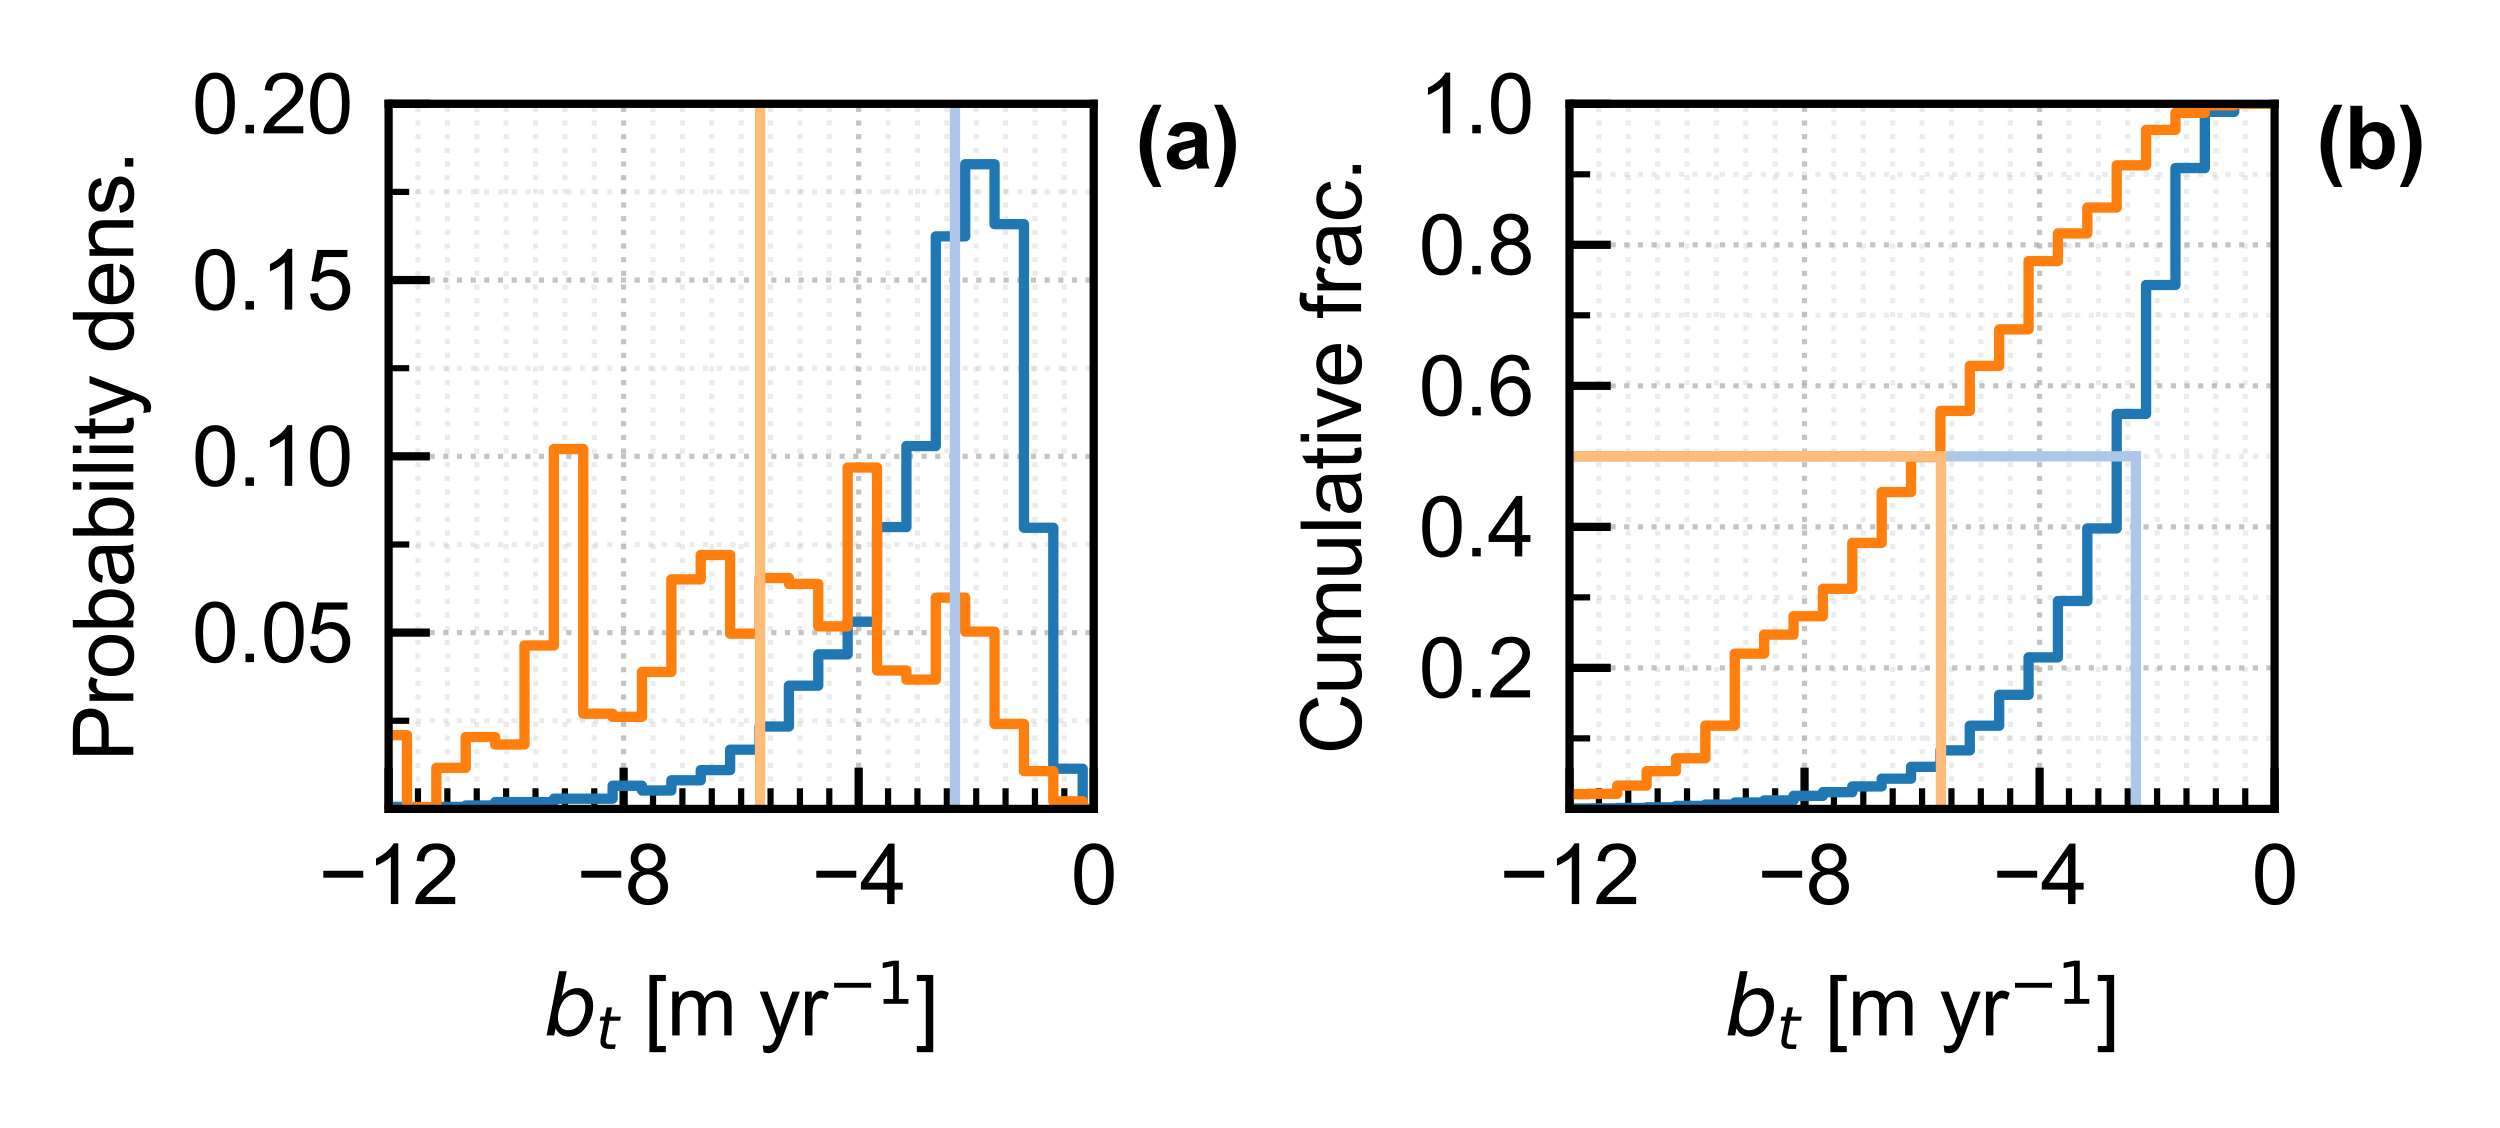 <?xml version="1.0" encoding="utf-8" standalone="no"?>
<!DOCTYPE svg PUBLIC "-//W3C//DTD SVG 1.1//EN"
  "http://www.w3.org/Graphics/SVG/1.1/DTD/svg11.dtd">
<svg xmlns:xlink="http://www.w3.org/1999/xlink" width="242.4pt" height="109.407pt" viewBox="0 0 242.4 109.407" xmlns="http://www.w3.org/2000/svg" version="1.1">
 <defs>
  <style type="text/css">*{stroke-linejoin: round; stroke-linecap: butt}</style>
 </defs>
 <g id="figure_1">
  <g id="patch_1">
   <path d="M 0 109.407 
L 242.4 109.407 
L 242.4 0 
L 0 0 
z
" style="fill: #ffffff"/>
  </g>
  <g id="axes_1">
   <g id="patch_2">
    <path d="M 37.679 78.431 
L 106.046 78.431 
L 106.046 10.063 
L 37.679 10.063 
z
" style="fill: #ffffff"/>
   </g>
   <g id="matplotlib.axis_1">
    <g id="xtick_1">
     <g id="line2d_1">
      <path d="M 37.679 78.431 
L 37.679 10.063 
" clip-path="url(#p06a1cd744c)" style="fill: none; stroke-dasharray: 0.5,0.825; stroke-dashoffset: 0; stroke: #b0b0b0; stroke-opacity: 0.75; stroke-width: 0.5"/>
     </g>
     <g id="line2d_2">
      <defs>
       <path id="m3dffa59f3b" d="M 0 0 
L 0 -4 
" style="stroke: #000000; stroke-width: 0.8"/>
      </defs>
      <g>
       <use xlink:href="#m3dffa59f3b" x="37.679" y="78.431" style="stroke: #000000; stroke-width: 0.8"/>
      </g>
     </g>
     <g id="text_1">
      <!-- −12 -->
      <g transform="translate(30.894 87.657) scale(0.08 -0.08)">
       <defs>
        <path id="ArialMT-2212" d="M 3381 1997 
L 356 1997 
L 356 2522 
L 3381 2522 
L 3381 1997 
z
" transform="scale(0.016)"/>
        <path id="ArialMT-31" d="M 2384 0 
L 1822 0 
L 1822 3584 
Q 1619 3391 1289 3197 
Q 959 3003 697 2906 
L 697 3450 
Q 1169 3672 1522 3987 
Q 1875 4303 2022 4600 
L 2384 4600 
L 2384 0 
z
" transform="scale(0.016)"/>
        <path id="ArialMT-32" d="M 3222 541 
L 3222 0 
L 194 0 
Q 188 203 259 391 
Q 375 700 629 1000 
Q 884 1300 1366 1694 
Q 2113 2306 2375 2664 
Q 2638 3022 2638 3341 
Q 2638 3675 2398 3904 
Q 2159 4134 1775 4134 
Q 1369 4134 1125 3890 
Q 881 3647 878 3216 
L 300 3275 
Q 359 3922 746 4261 
Q 1134 4600 1788 4600 
Q 2447 4600 2831 4234 
Q 3216 3869 3216 3328 
Q 3216 3053 3103 2787 
Q 2991 2522 2730 2228 
Q 2469 1934 1863 1422 
Q 1356 997 1212 845 
Q 1069 694 975 541 
L 3222 541 
z
" transform="scale(0.016)"/>
       </defs>
       <use xlink:href="#ArialMT-2212"/>
       <use xlink:href="#ArialMT-31" x="58.398"/>
       <use xlink:href="#ArialMT-32" x="114.014"/>
      </g>
     </g>
    </g>
    <g id="xtick_2">
     <g id="line2d_3">
      <path d="M 60.468 78.431 
L 60.468 10.063 
" clip-path="url(#p06a1cd744c)" style="fill: none; stroke-dasharray: 0.5,0.825; stroke-dashoffset: 0; stroke: #b0b0b0; stroke-opacity: 0.75; stroke-width: 0.5"/>
     </g>
     <g id="line2d_4">
      <g>
       <use xlink:href="#m3dffa59f3b" x="60.468" y="78.431" style="stroke: #000000; stroke-width: 0.8"/>
      </g>
     </g>
     <g id="text_2">
      <!-- −8 -->
      <g transform="translate(55.907 87.657) scale(0.08 -0.08)">
       <defs>
        <path id="ArialMT-38" d="M 1131 2484 
Q 781 2613 612 2850 
Q 444 3088 444 3419 
Q 444 3919 803 4259 
Q 1163 4600 1759 4600 
Q 2359 4600 2725 4251 
Q 3091 3903 3091 3403 
Q 3091 3084 2923 2848 
Q 2756 2613 2416 2484 
Q 2838 2347 3058 2040 
Q 3278 1734 3278 1309 
Q 3278 722 2862 322 
Q 2447 -78 1769 -78 
Q 1091 -78 675 323 
Q 259 725 259 1325 
Q 259 1772 486 2073 
Q 713 2375 1131 2484 
z
M 1019 3438 
Q 1019 3113 1228 2906 
Q 1438 2700 1772 2700 
Q 2097 2700 2305 2904 
Q 2513 3109 2513 3406 
Q 2513 3716 2298 3927 
Q 2084 4138 1766 4138 
Q 1444 4138 1231 3931 
Q 1019 3725 1019 3438 
z
M 838 1322 
Q 838 1081 952 856 
Q 1066 631 1291 507 
Q 1516 384 1775 384 
Q 2178 384 2440 643 
Q 2703 903 2703 1303 
Q 2703 1709 2433 1975 
Q 2163 2241 1756 2241 
Q 1359 2241 1098 1978 
Q 838 1716 838 1322 
z
" transform="scale(0.016)"/>
       </defs>
       <use xlink:href="#ArialMT-2212"/>
       <use xlink:href="#ArialMT-38" x="58.398"/>
      </g>
     </g>
    </g>
    <g id="xtick_3">
     <g id="line2d_5">
      <path d="M 83.257 78.431 
L 83.257 10.063 
" clip-path="url(#p06a1cd744c)" style="fill: none; stroke-dasharray: 0.5,0.825; stroke-dashoffset: 0; stroke: #b0b0b0; stroke-opacity: 0.75; stroke-width: 0.5"/>
     </g>
     <g id="line2d_6">
      <g>
       <use xlink:href="#m3dffa59f3b" x="83.257" y="78.431" style="stroke: #000000; stroke-width: 0.8"/>
      </g>
     </g>
     <g id="text_3">
      <!-- −4 -->
      <g transform="translate(78.696 87.657) scale(0.08 -0.08)">
       <defs>
        <path id="ArialMT-34" d="M 2069 0 
L 2069 1097 
L 81 1097 
L 81 1613 
L 2172 4581 
L 2631 4581 
L 2631 1613 
L 3250 1613 
L 3250 1097 
L 2631 1097 
L 2631 0 
L 2069 0 
z
M 2069 1613 
L 2069 3678 
L 634 1613 
L 2069 1613 
z
" transform="scale(0.016)"/>
       </defs>
       <use xlink:href="#ArialMT-2212"/>
       <use xlink:href="#ArialMT-34" x="58.398"/>
      </g>
     </g>
    </g>
    <g id="xtick_4">
     <g id="line2d_7">
      <path d="M 106.046 78.431 
L 106.046 10.063 
" clip-path="url(#p06a1cd744c)" style="fill: none; stroke-dasharray: 0.5,0.825; stroke-dashoffset: 0; stroke: #b0b0b0; stroke-opacity: 0.75; stroke-width: 0.5"/>
     </g>
     <g id="line2d_8">
      <g>
       <use xlink:href="#m3dffa59f3b" x="106.046" y="78.431" style="stroke: #000000; stroke-width: 0.8"/>
      </g>
     </g>
     <g id="text_4">
      <!-- 0 -->
      <g transform="translate(103.822 87.657) scale(0.08 -0.08)">
       <defs>
        <path id="ArialMT-30" d="M 266 2259 
Q 266 3072 433 3567 
Q 600 4063 929 4331 
Q 1259 4600 1759 4600 
Q 2128 4600 2406 4451 
Q 2684 4303 2865 4023 
Q 3047 3744 3150 3342 
Q 3253 2941 3253 2259 
Q 3253 1453 3087 958 
Q 2922 463 2592 192 
Q 2263 -78 1759 -78 
Q 1097 -78 719 397 
Q 266 969 266 2259 
z
M 844 2259 
Q 844 1131 1108 757 
Q 1372 384 1759 384 
Q 2147 384 2411 759 
Q 2675 1134 2675 2259 
Q 2675 3391 2411 3762 
Q 2147 4134 1753 4134 
Q 1366 4134 1134 3806 
Q 844 3388 844 2259 
z
" transform="scale(0.016)"/>
       </defs>
       <use xlink:href="#ArialMT-30"/>
      </g>
     </g>
    </g>
    <g id="xtick_5">
     <g id="line2d_9">
      <path d="M 40.527 78.431 
L 40.527 10.063 
" clip-path="url(#p06a1cd744c)" style="fill: none; stroke-dasharray: 0.5,0.825; stroke-dashoffset: 0; stroke: #b0b0b0; stroke-opacity: 0.25; stroke-width: 0.5"/>
     </g>
     <g id="line2d_10">
      <defs>
       <path id="mb18bdcc070" d="M 0 0 
L 0 -2 
" style="stroke: #000000; stroke-width: 0.6"/>
      </defs>
      <g>
       <use xlink:href="#mb18bdcc070" x="40.527" y="78.431" style="stroke: #000000; stroke-width: 0.6"/>
      </g>
     </g>
    </g>
    <g id="xtick_6">
     <g id="line2d_11">
      <path d="M 43.376 78.431 
L 43.376 10.063 
" clip-path="url(#p06a1cd744c)" style="fill: none; stroke-dasharray: 0.5,0.825; stroke-dashoffset: 0; stroke: #b0b0b0; stroke-opacity: 0.25; stroke-width: 0.5"/>
     </g>
     <g id="line2d_12">
      <g>
       <use xlink:href="#mb18bdcc070" x="43.376" y="78.431" style="stroke: #000000; stroke-width: 0.6"/>
      </g>
     </g>
    </g>
    <g id="xtick_7">
     <g id="line2d_13">
      <path d="M 46.225 78.431 
L 46.225 10.063 
" clip-path="url(#p06a1cd744c)" style="fill: none; stroke-dasharray: 0.5,0.825; stroke-dashoffset: 0; stroke: #b0b0b0; stroke-opacity: 0.25; stroke-width: 0.5"/>
     </g>
     <g id="line2d_14">
      <g>
       <use xlink:href="#mb18bdcc070" x="46.225" y="78.431" style="stroke: #000000; stroke-width: 0.6"/>
      </g>
     </g>
    </g>
    <g id="xtick_8">
     <g id="line2d_15">
      <path d="M 49.073 78.431 
L 49.073 10.063 
" clip-path="url(#p06a1cd744c)" style="fill: none; stroke-dasharray: 0.5,0.825; stroke-dashoffset: 0; stroke: #b0b0b0; stroke-opacity: 0.25; stroke-width: 0.5"/>
     </g>
     <g id="line2d_16">
      <g>
       <use xlink:href="#mb18bdcc070" x="49.073" y="78.431" style="stroke: #000000; stroke-width: 0.6"/>
      </g>
     </g>
    </g>
    <g id="xtick_9">
     <g id="line2d_17">
      <path d="M 51.922 78.431 
L 51.922 10.063 
" clip-path="url(#p06a1cd744c)" style="fill: none; stroke-dasharray: 0.5,0.825; stroke-dashoffset: 0; stroke: #b0b0b0; stroke-opacity: 0.25; stroke-width: 0.5"/>
     </g>
     <g id="line2d_18">
      <g>
       <use xlink:href="#mb18bdcc070" x="51.922" y="78.431" style="stroke: #000000; stroke-width: 0.6"/>
      </g>
     </g>
    </g>
    <g id="xtick_10">
     <g id="line2d_19">
      <path d="M 54.771 78.431 
L 54.771 10.063 
" clip-path="url(#p06a1cd744c)" style="fill: none; stroke-dasharray: 0.5,0.825; stroke-dashoffset: 0; stroke: #b0b0b0; stroke-opacity: 0.25; stroke-width: 0.5"/>
     </g>
     <g id="line2d_20">
      <g>
       <use xlink:href="#mb18bdcc070" x="54.771" y="78.431" style="stroke: #000000; stroke-width: 0.6"/>
      </g>
     </g>
    </g>
    <g id="xtick_11">
     <g id="line2d_21">
      <path d="M 57.619 78.431 
L 57.619 10.063 
" clip-path="url(#p06a1cd744c)" style="fill: none; stroke-dasharray: 0.5,0.825; stroke-dashoffset: 0; stroke: #b0b0b0; stroke-opacity: 0.25; stroke-width: 0.5"/>
     </g>
     <g id="line2d_22">
      <g>
       <use xlink:href="#mb18bdcc070" x="57.619" y="78.431" style="stroke: #000000; stroke-width: 0.6"/>
      </g>
     </g>
    </g>
    <g id="xtick_12">
     <g id="line2d_23">
      <path d="M 63.317 78.431 
L 63.317 10.063 
" clip-path="url(#p06a1cd744c)" style="fill: none; stroke-dasharray: 0.5,0.825; stroke-dashoffset: 0; stroke: #b0b0b0; stroke-opacity: 0.25; stroke-width: 0.5"/>
     </g>
     <g id="line2d_24">
      <g>
       <use xlink:href="#mb18bdcc070" x="63.317" y="78.431" style="stroke: #000000; stroke-width: 0.6"/>
      </g>
     </g>
    </g>
    <g id="xtick_13">
     <g id="line2d_25">
      <path d="M 66.165 78.431 
L 66.165 10.063 
" clip-path="url(#p06a1cd744c)" style="fill: none; stroke-dasharray: 0.5,0.825; stroke-dashoffset: 0; stroke: #b0b0b0; stroke-opacity: 0.25; stroke-width: 0.5"/>
     </g>
     <g id="line2d_26">
      <g>
       <use xlink:href="#mb18bdcc070" x="66.165" y="78.431" style="stroke: #000000; stroke-width: 0.6"/>
      </g>
     </g>
    </g>
    <g id="xtick_14">
     <g id="line2d_27">
      <path d="M 69.014 78.431 
L 69.014 10.063 
" clip-path="url(#p06a1cd744c)" style="fill: none; stroke-dasharray: 0.5,0.825; stroke-dashoffset: 0; stroke: #b0b0b0; stroke-opacity: 0.25; stroke-width: 0.5"/>
     </g>
     <g id="line2d_28">
      <g>
       <use xlink:href="#mb18bdcc070" x="69.014" y="78.431" style="stroke: #000000; stroke-width: 0.6"/>
      </g>
     </g>
    </g>
    <g id="xtick_15">
     <g id="line2d_29">
      <path d="M 71.862 78.431 
L 71.862 10.063 
" clip-path="url(#p06a1cd744c)" style="fill: none; stroke-dasharray: 0.5,0.825; stroke-dashoffset: 0; stroke: #b0b0b0; stroke-opacity: 0.25; stroke-width: 0.5"/>
     </g>
     <g id="line2d_30">
      <g>
       <use xlink:href="#mb18bdcc070" x="71.862" y="78.431" style="stroke: #000000; stroke-width: 0.6"/>
      </g>
     </g>
    </g>
    <g id="xtick_16">
     <g id="line2d_31">
      <path d="M 74.711 78.431 
L 74.711 10.063 
" clip-path="url(#p06a1cd744c)" style="fill: none; stroke-dasharray: 0.5,0.825; stroke-dashoffset: 0; stroke: #b0b0b0; stroke-opacity: 0.25; stroke-width: 0.5"/>
     </g>
     <g id="line2d_32">
      <g>
       <use xlink:href="#mb18bdcc070" x="74.711" y="78.431" style="stroke: #000000; stroke-width: 0.6"/>
      </g>
     </g>
    </g>
    <g id="xtick_17">
     <g id="line2d_33">
      <path d="M 77.56 78.431 
L 77.56 10.063 
" clip-path="url(#p06a1cd744c)" style="fill: none; stroke-dasharray: 0.5,0.825; stroke-dashoffset: 0; stroke: #b0b0b0; stroke-opacity: 0.25; stroke-width: 0.5"/>
     </g>
     <g id="line2d_34">
      <g>
       <use xlink:href="#mb18bdcc070" x="77.56" y="78.431" style="stroke: #000000; stroke-width: 0.6"/>
      </g>
     </g>
    </g>
    <g id="xtick_18">
     <g id="line2d_35">
      <path d="M 80.408 78.431 
L 80.408 10.063 
" clip-path="url(#p06a1cd744c)" style="fill: none; stroke-dasharray: 0.5,0.825; stroke-dashoffset: 0; stroke: #b0b0b0; stroke-opacity: 0.25; stroke-width: 0.5"/>
     </g>
     <g id="line2d_36">
      <g>
       <use xlink:href="#mb18bdcc070" x="80.408" y="78.431" style="stroke: #000000; stroke-width: 0.6"/>
      </g>
     </g>
    </g>
    <g id="xtick_19">
     <g id="line2d_37">
      <path d="M 86.106 78.431 
L 86.106 10.063 
" clip-path="url(#p06a1cd744c)" style="fill: none; stroke-dasharray: 0.5,0.825; stroke-dashoffset: 0; stroke: #b0b0b0; stroke-opacity: 0.25; stroke-width: 0.5"/>
     </g>
     <g id="line2d_38">
      <g>
       <use xlink:href="#mb18bdcc070" x="86.106" y="78.431" style="stroke: #000000; stroke-width: 0.6"/>
      </g>
     </g>
    </g>
    <g id="xtick_20">
     <g id="line2d_39">
      <path d="M 88.954 78.431 
L 88.954 10.063 
" clip-path="url(#p06a1cd744c)" style="fill: none; stroke-dasharray: 0.5,0.825; stroke-dashoffset: 0; stroke: #b0b0b0; stroke-opacity: 0.25; stroke-width: 0.5"/>
     </g>
     <g id="line2d_40">
      <g>
       <use xlink:href="#mb18bdcc070" x="88.954" y="78.431" style="stroke: #000000; stroke-width: 0.6"/>
      </g>
     </g>
    </g>
    <g id="xtick_21">
     <g id="line2d_41">
      <path d="M 91.803 78.431 
L 91.803 10.063 
" clip-path="url(#p06a1cd744c)" style="fill: none; stroke-dasharray: 0.5,0.825; stroke-dashoffset: 0; stroke: #b0b0b0; stroke-opacity: 0.25; stroke-width: 0.5"/>
     </g>
     <g id="line2d_42">
      <g>
       <use xlink:href="#mb18bdcc070" x="91.803" y="78.431" style="stroke: #000000; stroke-width: 0.6"/>
      </g>
     </g>
    </g>
    <g id="xtick_22">
     <g id="line2d_43">
      <path d="M 94.652 78.431 
L 94.652 10.063 
" clip-path="url(#p06a1cd744c)" style="fill: none; stroke-dasharray: 0.5,0.825; stroke-dashoffset: 0; stroke: #b0b0b0; stroke-opacity: 0.25; stroke-width: 0.5"/>
     </g>
     <g id="line2d_44">
      <g>
       <use xlink:href="#mb18bdcc070" x="94.652" y="78.431" style="stroke: #000000; stroke-width: 0.6"/>
      </g>
     </g>
    </g>
    <g id="xtick_23">
     <g id="line2d_45">
      <path d="M 97.5 78.431 
L 97.5 10.063 
" clip-path="url(#p06a1cd744c)" style="fill: none; stroke-dasharray: 0.5,0.825; stroke-dashoffset: 0; stroke: #b0b0b0; stroke-opacity: 0.25; stroke-width: 0.5"/>
     </g>
     <g id="line2d_46">
      <g>
       <use xlink:href="#mb18bdcc070" x="97.5" y="78.431" style="stroke: #000000; stroke-width: 0.6"/>
      </g>
     </g>
    </g>
    <g id="xtick_24">
     <g id="line2d_47">
      <path d="M 100.349 78.431 
L 100.349 10.063 
" clip-path="url(#p06a1cd744c)" style="fill: none; stroke-dasharray: 0.5,0.825; stroke-dashoffset: 0; stroke: #b0b0b0; stroke-opacity: 0.25; stroke-width: 0.5"/>
     </g>
     <g id="line2d_48">
      <g>
       <use xlink:href="#mb18bdcc070" x="100.349" y="78.431" style="stroke: #000000; stroke-width: 0.6"/>
      </g>
     </g>
    </g>
    <g id="xtick_25">
     <g id="line2d_49">
      <path d="M 103.198 78.431 
L 103.198 10.063 
" clip-path="url(#p06a1cd744c)" style="fill: none; stroke-dasharray: 0.5,0.825; stroke-dashoffset: 0; stroke: #b0b0b0; stroke-opacity: 0.25; stroke-width: 0.5"/>
     </g>
     <g id="line2d_50">
      <g>
       <use xlink:href="#mb18bdcc070" x="103.198" y="78.431" style="stroke: #000000; stroke-width: 0.6"/>
      </g>
     </g>
    </g>
    <g id="text_5">
     <!-- $b_t$ [m yr$^{-1}$] -->
     <g transform="translate(52.702 100.447) scale(0.08 -0.08)">
      <defs>
       <path id="DejaVuSans-Oblique-62" d="M 3169 2138 
Q 3169 2591 2961 2847 
Q 2753 3103 2388 3103 
Q 2122 3103 1889 2973 
Q 1656 2844 1484 2597 
Q 1303 2338 1198 1995 
Q 1094 1653 1094 1313 
Q 1094 881 1298 636 
Q 1503 391 1863 391 
Q 2134 391 2365 517 
Q 2597 644 2772 891 
Q 2950 1147 3059 1487 
Q 3169 1828 3169 2138 
z
M 1381 2969 
Q 1594 3256 1914 3420 
Q 2234 3584 2584 3584 
Q 3122 3584 3439 3221 
Q 3756 2859 3756 2241 
Q 3756 1734 3570 1259 
Q 3384 784 3041 416 
Q 2816 172 2522 40 
Q 2228 -91 1906 -91 
Q 1566 -91 1316 65 
Q 1066 222 909 531 
L 806 0 
L 231 0 
L 1178 4863 
L 1753 4863 
L 1381 2969 
z
" transform="scale(0.016)"/>
       <path id="DejaVuSans-Oblique-74" d="M 2706 3500 
L 2619 3053 
L 1472 3053 
L 1100 1153 
Q 1081 1047 1072 975 
Q 1063 903 1063 863 
Q 1063 663 1183 572 
Q 1303 481 1569 481 
L 2150 481 
L 2053 0 
L 1503 0 
Q 991 0 739 200 
Q 488 400 488 806 
Q 488 878 497 964 
Q 506 1050 525 1153 
L 897 3053 
L 409 3053 
L 500 3500 
L 978 3500 
L 1172 4494 
L 1747 4494 
L 1556 3500 
L 2706 3500 
z
" transform="scale(0.016)"/>
       <path id="ArialMT-20" transform="scale(0.016)"/>
       <path id="ArialMT-5b" d="M 434 -1272 
L 434 4581 
L 1675 4581 
L 1675 4116 
L 997 4116 
L 997 -806 
L 1675 -806 
L 1675 -1272 
L 434 -1272 
z
" transform="scale(0.016)"/>
       <path id="ArialMT-6d" d="M 422 0 
L 422 3319 
L 925 3319 
L 925 2853 
Q 1081 3097 1340 3245 
Q 1600 3394 1931 3394 
Q 2300 3394 2536 3241 
Q 2772 3088 2869 2813 
Q 3263 3394 3894 3394 
Q 4388 3394 4653 3120 
Q 4919 2847 4919 2278 
L 4919 0 
L 4359 0 
L 4359 2091 
Q 4359 2428 4304 2576 
Q 4250 2725 4106 2815 
Q 3963 2906 3769 2906 
Q 3419 2906 3187 2673 
Q 2956 2441 2956 1928 
L 2956 0 
L 2394 0 
L 2394 2156 
Q 2394 2531 2256 2718 
Q 2119 2906 1806 2906 
Q 1569 2906 1367 2781 
Q 1166 2656 1075 2415 
Q 984 2175 984 1722 
L 984 0 
L 422 0 
z
" transform="scale(0.016)"/>
       <path id="ArialMT-79" d="M 397 -1278 
L 334 -750 
Q 519 -800 656 -800 
Q 844 -800 956 -737 
Q 1069 -675 1141 -563 
Q 1194 -478 1313 -144 
Q 1328 -97 1363 -6 
L 103 3319 
L 709 3319 
L 1400 1397 
Q 1534 1031 1641 628 
Q 1738 1016 1872 1384 
L 2581 3319 
L 3144 3319 
L 1881 -56 
Q 1678 -603 1566 -809 
Q 1416 -1088 1222 -1217 
Q 1028 -1347 759 -1347 
Q 597 -1347 397 -1278 
z
" transform="scale(0.016)"/>
       <path id="ArialMT-72" d="M 416 0 
L 416 3319 
L 922 3319 
L 922 2816 
Q 1116 3169 1280 3281 
Q 1444 3394 1641 3394 
Q 1925 3394 2219 3213 
L 2025 2691 
Q 1819 2813 1613 2813 
Q 1428 2813 1281 2702 
Q 1134 2591 1072 2394 
Q 978 2094 978 1738 
L 978 0 
L 416 0 
z
" transform="scale(0.016)"/>
       <path id="DejaVuSans-2212" d="M 678 2272 
L 4684 2272 
L 4684 1741 
L 678 1741 
L 678 2272 
z
" transform="scale(0.016)"/>
       <path id="DejaVuSans-31" d="M 794 531 
L 1825 531 
L 1825 4091 
L 703 3866 
L 703 4441 
L 1819 4666 
L 2450 4666 
L 2450 531 
L 3481 531 
L 3481 0 
L 794 0 
L 794 531 
z
" transform="scale(0.016)"/>
       <path id="ArialMT-5d" d="M 1363 -1272 
L 122 -1272 
L 122 -806 
L 800 -806 
L 800 4116 
L 122 4116 
L 122 4581 
L 1363 4581 
L 1363 -1272 
z
" transform="scale(0.016)"/>
      </defs>
      <use xlink:href="#DejaVuSans-Oblique-62" transform="translate(0 0.684)"/>
      <use xlink:href="#DejaVuSans-Oblique-74" transform="translate(63.477 -15.722) scale(0.7)"/>
      <use xlink:href="#ArialMT-20" transform="translate(93.657 0.684)"/>
      <use xlink:href="#ArialMT-5b" transform="translate(121.44 0.684)"/>
      <use xlink:href="#ArialMT-6d" transform="translate(149.224 0.684)"/>
      <use xlink:href="#ArialMT-20" transform="translate(232.524 0.684)"/>
      <use xlink:href="#ArialMT-79" transform="translate(260.308 0.684)"/>
      <use xlink:href="#ArialMT-72" transform="translate(310.308 0.684)"/>
      <use xlink:href="#DejaVuSans-2212" transform="translate(344.565 38.966) scale(0.7)"/>
      <use xlink:href="#DejaVuSans-31" transform="translate(403.218 38.966) scale(0.7)"/>
      <use xlink:href="#ArialMT-5d" transform="translate(450.488 0.684)"/>
     </g>
    </g>
   </g>
   <g id="matplotlib.axis_2">
    <g id="ytick_1">
     <g id="line2d_51">
      <path d="M 37.679 78.431 
L 106.046 78.431 
" clip-path="url(#p06a1cd744c)" style="fill: none; stroke-dasharray: 0.5,0.825; stroke-dashoffset: 0; stroke: #b0b0b0; stroke-opacity: 0.75; stroke-width: 0.5"/>
     </g>
     <g id="line2d_52">
      <defs>
       <path id="me4c718a735" d="M 0 0 
L 4 0 
" style="stroke: #000000; stroke-width: 0.8"/>
      </defs>
      <g>
       <use xlink:href="#me4c718a735" x="37.679" y="78.431" style="stroke: #000000; stroke-width: 0.8"/>
      </g>
     </g>
    </g>
    <g id="ytick_2">
     <g id="line2d_53">
      <path d="M 37.679 61.339 
L 106.046 61.339 
" clip-path="url(#p06a1cd744c)" style="fill: none; stroke-dasharray: 0.5,0.825; stroke-dashoffset: 0; stroke: #b0b0b0; stroke-opacity: 0.75; stroke-width: 0.5"/>
     </g>
     <g id="line2d_54">
      <g>
       <use xlink:href="#me4c718a735" x="37.679" y="61.339" style="stroke: #000000; stroke-width: 0.8"/>
      </g>
     </g>
     <g id="text_6">
      <!-- 0.05 -->
      <g transform="translate(18.61 64.202) scale(0.08 -0.08)">
       <defs>
        <path id="ArialMT-2e" d="M 581 0 
L 581 641 
L 1222 641 
L 1222 0 
L 581 0 
z
" transform="scale(0.016)"/>
        <path id="ArialMT-35" d="M 266 1200 
L 856 1250 
Q 922 819 1161 601 
Q 1400 384 1738 384 
Q 2144 384 2425 690 
Q 2706 997 2706 1503 
Q 2706 1984 2436 2262 
Q 2166 2541 1728 2541 
Q 1456 2541 1237 2417 
Q 1019 2294 894 2097 
L 366 2166 
L 809 4519 
L 3088 4519 
L 3088 3981 
L 1259 3981 
L 1013 2750 
Q 1425 3038 1878 3038 
Q 2478 3038 2890 2622 
Q 3303 2206 3303 1553 
Q 3303 931 2941 478 
Q 2500 -78 1738 -78 
Q 1113 -78 717 272 
Q 322 622 266 1200 
z
" transform="scale(0.016)"/>
       </defs>
       <use xlink:href="#ArialMT-30"/>
       <use xlink:href="#ArialMT-2e" x="55.615"/>
       <use xlink:href="#ArialMT-30" x="83.398"/>
       <use xlink:href="#ArialMT-35" x="139.014"/>
      </g>
     </g>
    </g>
    <g id="ytick_3">
     <g id="line2d_55">
      <path d="M 37.679 44.247 
L 106.046 44.247 
" clip-path="url(#p06a1cd744c)" style="fill: none; stroke-dasharray: 0.5,0.825; stroke-dashoffset: 0; stroke: #b0b0b0; stroke-opacity: 0.75; stroke-width: 0.5"/>
     </g>
     <g id="line2d_56">
      <g>
       <use xlink:href="#me4c718a735" x="37.679" y="44.247" style="stroke: #000000; stroke-width: 0.8"/>
      </g>
     </g>
     <g id="text_7">
      <!-- 0.10 -->
      <g transform="translate(18.61 47.11) scale(0.08 -0.08)">
       <use xlink:href="#ArialMT-30"/>
       <use xlink:href="#ArialMT-2e" x="55.615"/>
       <use xlink:href="#ArialMT-31" x="83.398"/>
       <use xlink:href="#ArialMT-30" x="139.014"/>
      </g>
     </g>
    </g>
    <g id="ytick_4">
     <g id="line2d_57">
      <path d="M 37.679 27.155 
L 106.046 27.155 
" clip-path="url(#p06a1cd744c)" style="fill: none; stroke-dasharray: 0.5,0.825; stroke-dashoffset: 0; stroke: #b0b0b0; stroke-opacity: 0.75; stroke-width: 0.5"/>
     </g>
     <g id="line2d_58">
      <g>
       <use xlink:href="#me4c718a735" x="37.679" y="27.155" style="stroke: #000000; stroke-width: 0.8"/>
      </g>
     </g>
     <g id="text_8">
      <!-- 0.15 -->
      <g transform="translate(18.61 30.018) scale(0.08 -0.08)">
       <use xlink:href="#ArialMT-30"/>
       <use xlink:href="#ArialMT-2e" x="55.615"/>
       <use xlink:href="#ArialMT-31" x="83.398"/>
       <use xlink:href="#ArialMT-35" x="139.014"/>
      </g>
     </g>
    </g>
    <g id="ytick_5">
     <g id="line2d_59">
      <path d="M 37.679 10.063 
L 106.046 10.063 
" clip-path="url(#p06a1cd744c)" style="fill: none; stroke-dasharray: 0.5,0.825; stroke-dashoffset: 0; stroke: #b0b0b0; stroke-opacity: 0.75; stroke-width: 0.5"/>
     </g>
     <g id="line2d_60">
      <g>
       <use xlink:href="#me4c718a735" x="37.679" y="10.063" style="stroke: #000000; stroke-width: 0.8"/>
      </g>
     </g>
     <g id="text_9">
      <!-- 0.20 -->
      <g transform="translate(18.61 12.926) scale(0.08 -0.08)">
       <use xlink:href="#ArialMT-30"/>
       <use xlink:href="#ArialMT-2e" x="55.615"/>
       <use xlink:href="#ArialMT-32" x="83.398"/>
       <use xlink:href="#ArialMT-30" x="139.014"/>
      </g>
     </g>
    </g>
    <g id="ytick_6">
     <g id="line2d_61">
      <path d="M 37.679 69.885 
L 106.046 69.885 
" clip-path="url(#p06a1cd744c)" style="fill: none; stroke-dasharray: 0.5,0.825; stroke-dashoffset: 0; stroke: #b0b0b0; stroke-opacity: 0.25; stroke-width: 0.5"/>
     </g>
     <g id="line2d_62">
      <defs>
       <path id="mbf23dee1db" d="M 0 0 
L 2 0 
" style="stroke: #000000; stroke-width: 0.6"/>
      </defs>
      <g>
       <use xlink:href="#mbf23dee1db" x="37.679" y="69.885" style="stroke: #000000; stroke-width: 0.6"/>
      </g>
     </g>
    </g>
    <g id="ytick_7">
     <g id="line2d_63">
      <path d="M 37.679 52.793 
L 106.046 52.793 
" clip-path="url(#p06a1cd744c)" style="fill: none; stroke-dasharray: 0.5,0.825; stroke-dashoffset: 0; stroke: #b0b0b0; stroke-opacity: 0.25; stroke-width: 0.5"/>
     </g>
     <g id="line2d_64">
      <g>
       <use xlink:href="#mbf23dee1db" x="37.679" y="52.793" style="stroke: #000000; stroke-width: 0.6"/>
      </g>
     </g>
    </g>
    <g id="ytick_8">
     <g id="line2d_65">
      <path d="M 37.679 35.701 
L 106.046 35.701 
" clip-path="url(#p06a1cd744c)" style="fill: none; stroke-dasharray: 0.5,0.825; stroke-dashoffset: 0; stroke: #b0b0b0; stroke-opacity: 0.25; stroke-width: 0.5"/>
     </g>
     <g id="line2d_66">
      <g>
       <use xlink:href="#mbf23dee1db" x="37.679" y="35.701" style="stroke: #000000; stroke-width: 0.6"/>
      </g>
     </g>
    </g>
    <g id="ytick_9">
     <g id="line2d_67">
      <path d="M 37.679 18.609 
L 106.046 18.609 
" clip-path="url(#p06a1cd744c)" style="fill: none; stroke-dasharray: 0.5,0.825; stroke-dashoffset: 0; stroke: #b0b0b0; stroke-opacity: 0.25; stroke-width: 0.5"/>
     </g>
     <g id="line2d_68">
      <g>
       <use xlink:href="#mbf23dee1db" x="37.679" y="18.609" style="stroke: #000000; stroke-width: 0.6"/>
      </g>
     </g>
    </g>
    <g id="text_10">
     <!-- Probability dens. -->
     <g transform="translate(12.926 73.817) rotate(-90) scale(0.08 -0.08)">
      <defs>
       <path id="ArialMT-50" d="M 494 0 
L 494 4581 
L 2222 4581 
Q 2678 4581 2919 4538 
Q 3256 4481 3484 4323 
Q 3713 4166 3852 3881 
Q 3991 3597 3991 3256 
Q 3991 2672 3619 2267 
Q 3247 1863 2275 1863 
L 1100 1863 
L 1100 0 
L 494 0 
z
M 1100 2403 
L 2284 2403 
Q 2872 2403 3119 2622 
Q 3366 2841 3366 3238 
Q 3366 3525 3220 3729 
Q 3075 3934 2838 4000 
Q 2684 4041 2272 4041 
L 1100 4041 
L 1100 2403 
z
" transform="scale(0.016)"/>
       <path id="ArialMT-6f" d="M 213 1659 
Q 213 2581 725 3025 
Q 1153 3394 1769 3394 
Q 2453 3394 2887 2945 
Q 3322 2497 3322 1706 
Q 3322 1066 3130 698 
Q 2938 331 2570 128 
Q 2203 -75 1769 -75 
Q 1072 -75 642 372 
Q 213 819 213 1659 
z
M 791 1659 
Q 791 1022 1069 705 
Q 1347 388 1769 388 
Q 2188 388 2466 706 
Q 2744 1025 2744 1678 
Q 2744 2294 2464 2611 
Q 2184 2928 1769 2928 
Q 1347 2928 1069 2612 
Q 791 2297 791 1659 
z
" transform="scale(0.016)"/>
       <path id="ArialMT-62" d="M 941 0 
L 419 0 
L 419 4581 
L 981 4581 
L 981 2947 
Q 1338 3394 1891 3394 
Q 2197 3394 2470 3270 
Q 2744 3147 2920 2923 
Q 3097 2700 3197 2384 
Q 3297 2069 3297 1709 
Q 3297 856 2875 390 
Q 2453 -75 1863 -75 
Q 1275 -75 941 416 
L 941 0 
z
M 934 1684 
Q 934 1088 1097 822 
Q 1363 388 1816 388 
Q 2184 388 2453 708 
Q 2722 1028 2722 1663 
Q 2722 2313 2464 2622 
Q 2206 2931 1841 2931 
Q 1472 2931 1203 2611 
Q 934 2291 934 1684 
z
" transform="scale(0.016)"/>
       <path id="ArialMT-61" d="M 2588 409 
Q 2275 144 1986 34 
Q 1697 -75 1366 -75 
Q 819 -75 525 192 
Q 231 459 231 875 
Q 231 1119 342 1320 
Q 453 1522 633 1644 
Q 813 1766 1038 1828 
Q 1203 1872 1538 1913 
Q 2219 1994 2541 2106 
Q 2544 2222 2544 2253 
Q 2544 2597 2384 2738 
Q 2169 2928 1744 2928 
Q 1347 2928 1158 2789 
Q 969 2650 878 2297 
L 328 2372 
Q 403 2725 575 2942 
Q 747 3159 1072 3276 
Q 1397 3394 1825 3394 
Q 2250 3394 2515 3294 
Q 2781 3194 2906 3042 
Q 3031 2891 3081 2659 
Q 3109 2516 3109 2141 
L 3109 1391 
Q 3109 606 3145 398 
Q 3181 191 3288 0 
L 2700 0 
Q 2613 175 2588 409 
z
M 2541 1666 
Q 2234 1541 1622 1453 
Q 1275 1403 1131 1340 
Q 988 1278 909 1158 
Q 831 1038 831 891 
Q 831 666 1001 516 
Q 1172 366 1500 366 
Q 1825 366 2078 508 
Q 2331 650 2450 897 
Q 2541 1088 2541 1459 
L 2541 1666 
z
" transform="scale(0.016)"/>
       <path id="ArialMT-69" d="M 425 3934 
L 425 4581 
L 988 4581 
L 988 3934 
L 425 3934 
z
M 425 0 
L 425 3319 
L 988 3319 
L 988 0 
L 425 0 
z
" transform="scale(0.016)"/>
       <path id="ArialMT-6c" d="M 409 0 
L 409 4581 
L 972 4581 
L 972 0 
L 409 0 
z
" transform="scale(0.016)"/>
       <path id="ArialMT-74" d="M 1650 503 
L 1731 6 
Q 1494 -44 1306 -44 
Q 1000 -44 831 53 
Q 663 150 594 308 
Q 525 466 525 972 
L 525 2881 
L 113 2881 
L 113 3319 
L 525 3319 
L 525 4141 
L 1084 4478 
L 1084 3319 
L 1650 3319 
L 1650 2881 
L 1084 2881 
L 1084 941 
Q 1084 700 1114 631 
Q 1144 563 1211 522 
Q 1278 481 1403 481 
Q 1497 481 1650 503 
z
" transform="scale(0.016)"/>
       <path id="ArialMT-64" d="M 2575 0 
L 2575 419 
Q 2259 -75 1647 -75 
Q 1250 -75 917 144 
Q 584 363 401 755 
Q 219 1147 219 1656 
Q 219 2153 384 2558 
Q 550 2963 881 3178 
Q 1213 3394 1622 3394 
Q 1922 3394 2156 3267 
Q 2391 3141 2538 2938 
L 2538 4581 
L 3097 4581 
L 3097 0 
L 2575 0 
z
M 797 1656 
Q 797 1019 1065 703 
Q 1334 388 1700 388 
Q 2069 388 2326 689 
Q 2584 991 2584 1609 
Q 2584 2291 2321 2609 
Q 2059 2928 1675 2928 
Q 1300 2928 1048 2622 
Q 797 2316 797 1656 
z
" transform="scale(0.016)"/>
       <path id="ArialMT-65" d="M 2694 1069 
L 3275 997 
Q 3138 488 2766 206 
Q 2394 -75 1816 -75 
Q 1088 -75 661 373 
Q 234 822 234 1631 
Q 234 2469 665 2931 
Q 1097 3394 1784 3394 
Q 2450 3394 2872 2941 
Q 3294 2488 3294 1666 
Q 3294 1616 3291 1516 
L 816 1516 
Q 847 969 1125 678 
Q 1403 388 1819 388 
Q 2128 388 2347 550 
Q 2566 713 2694 1069 
z
M 847 1978 
L 2700 1978 
Q 2663 2397 2488 2606 
Q 2219 2931 1791 2931 
Q 1403 2931 1139 2672 
Q 875 2413 847 1978 
z
" transform="scale(0.016)"/>
       <path id="ArialMT-6e" d="M 422 0 
L 422 3319 
L 928 3319 
L 928 2847 
Q 1294 3394 1984 3394 
Q 2284 3394 2536 3286 
Q 2788 3178 2913 3003 
Q 3038 2828 3088 2588 
Q 3119 2431 3119 2041 
L 3119 0 
L 2556 0 
L 2556 2019 
Q 2556 2363 2490 2533 
Q 2425 2703 2258 2804 
Q 2091 2906 1866 2906 
Q 1506 2906 1245 2678 
Q 984 2450 984 1813 
L 984 0 
L 422 0 
z
" transform="scale(0.016)"/>
       <path id="ArialMT-73" d="M 197 991 
L 753 1078 
Q 800 744 1014 566 
Q 1228 388 1613 388 
Q 2000 388 2187 545 
Q 2375 703 2375 916 
Q 2375 1106 2209 1216 
Q 2094 1291 1634 1406 
Q 1016 1563 777 1677 
Q 538 1791 414 1992 
Q 291 2194 291 2438 
Q 291 2659 392 2848 
Q 494 3038 669 3163 
Q 800 3259 1026 3326 
Q 1253 3394 1513 3394 
Q 1903 3394 2198 3281 
Q 2494 3169 2634 2976 
Q 2775 2784 2828 2463 
L 2278 2388 
Q 2241 2644 2061 2787 
Q 1881 2931 1553 2931 
Q 1166 2931 1000 2803 
Q 834 2675 834 2503 
Q 834 2394 903 2306 
Q 972 2216 1119 2156 
Q 1203 2125 1616 2013 
Q 2213 1853 2448 1751 
Q 2684 1650 2818 1456 
Q 2953 1263 2953 975 
Q 2953 694 2789 445 
Q 2625 197 2315 61 
Q 2006 -75 1616 -75 
Q 969 -75 630 194 
Q 291 463 197 991 
z
" transform="scale(0.016)"/>
      </defs>
      <use xlink:href="#ArialMT-50"/>
      <use xlink:href="#ArialMT-72" x="66.699"/>
      <use xlink:href="#ArialMT-6f" x="100"/>
      <use xlink:href="#ArialMT-62" x="155.615"/>
      <use xlink:href="#ArialMT-61" x="211.23"/>
      <use xlink:href="#ArialMT-62" x="266.846"/>
      <use xlink:href="#ArialMT-69" x="322.461"/>
      <use xlink:href="#ArialMT-6c" x="344.678"/>
      <use xlink:href="#ArialMT-69" x="366.895"/>
      <use xlink:href="#ArialMT-74" x="389.111"/>
      <use xlink:href="#ArialMT-79" x="416.895"/>
      <use xlink:href="#ArialMT-20" x="466.895"/>
      <use xlink:href="#ArialMT-64" x="494.678"/>
      <use xlink:href="#ArialMT-65" x="550.293"/>
      <use xlink:href="#ArialMT-6e" x="605.908"/>
      <use xlink:href="#ArialMT-73" x="661.523"/>
      <use xlink:href="#ArialMT-2e" x="711.523"/>
     </g>
    </g>
   </g>
   <g id="line2d_69">
    <path d="M 36.611 78.233 
L 36.611 78.233 
L 39.459 78.233 
L 39.459 78.365 
L 42.308 78.365 
L 42.308 78.233 
L 45.156 78.233 
L 45.156 78.101 
L 48.005 78.101 
L 48.005 77.771 
L 50.854 77.771 
L 50.854 77.771 
L 53.702 77.771 
L 53.702 77.44 
L 56.551 77.44 
L 56.551 77.44 
L 59.4 77.44 
L 59.4 76.186 
L 62.248 76.186 
L 62.248 76.648 
L 65.097 76.648 
L 65.097 75.658 
L 67.946 75.658 
L 67.946 74.668 
L 70.794 74.668 
L 70.794 72.688 
L 73.643 72.688 
L 73.643 70.444 
L 76.492 70.444 
L 76.492 66.484 
L 79.34 66.484 
L 79.34 63.448 
L 82.189 63.448 
L 82.189 60.279 
L 85.037 60.279 
L 85.037 51.105 
L 87.886 51.105 
L 87.886 43.25 
L 90.735 43.25 
L 90.735 22.921 
L 93.583 22.921 
L 93.583 15.924 
L 96.432 15.924 
L 96.432 21.733 
L 99.281 21.733 
L 99.281 51.171 
L 102.129 51.171 
L 102.129 74.536 
L 104.978 74.536 
L 104.978 78.431 
L 107.827 78.431 
" clip-path="url(#p06a1cd744c)" style="fill: none; stroke: #1f77b4; stroke-linecap: square"/>
   </g>
   <g id="line2d_70">
    <path d="M 36.611 71.282 
L 36.611 71.282 
L 39.459 71.282 
L 39.459 78.251 
L 42.308 78.251 
L 42.308 74.448 
L 45.156 74.448 
L 45.156 71.46 
L 48.005 71.46 
L 48.005 72.186 
L 50.854 72.186 
L 50.854 62.587 
L 53.702 62.587 
L 53.702 43.536 
L 56.551 43.536 
L 56.551 69.2 
L 59.4 69.2 
L 59.4 69.504 
L 62.248 69.504 
L 62.248 65.15 
L 65.097 65.15 
L 65.097 56.174 
L 67.946 56.174 
L 67.946 53.812 
L 70.794 53.812 
L 70.794 61.437 
L 73.643 61.437 
L 73.643 56.043 
L 76.492 56.043 
L 76.492 56.616 
L 79.34 56.616 
L 79.34 60.733 
L 82.189 60.733 
L 82.189 45.332 
L 85.037 45.332 
L 85.037 65.01 
L 87.886 65.01 
L 87.886 65.895 
L 90.735 65.895 
L 90.735 57.947 
L 93.583 57.947 
L 93.583 61.241 
L 96.432 61.241 
L 96.432 70.191 
L 99.281 70.191 
L 99.281 74.766 
L 102.129 74.766 
L 102.129 77.695 
L 104.978 77.695 
L 104.978 78.431 
L 107.827 78.431 
" clip-path="url(#p06a1cd744c)" style="fill: none; stroke: #ff7f0e; stroke-linecap: square"/>
   </g>
   <g id="line2d_71">
    <path d="M 92.595 78.431 
L 92.595 10.063 
" clip-path="url(#p06a1cd744c)" style="fill: none; stroke: #aec7e8; stroke-linecap: square"/>
   </g>
   <g id="line2d_72">
    <path d="M 73.696 78.431 
L 73.696 10.063 
" clip-path="url(#p06a1cd744c)" style="fill: none; stroke: #ffbb78; stroke-linecap: square"/>
   </g>
   <g id="patch_3">
    <path d="M 37.679 78.431 
L 37.679 10.063 
" style="fill: none; stroke: #000000; stroke-width: 0.8; stroke-linejoin: miter; stroke-linecap: square"/>
   </g>
   <g id="patch_4">
    <path d="M 106.046 78.431 
L 106.046 10.063 
" style="fill: none; stroke: #000000; stroke-width: 0.8; stroke-linejoin: miter; stroke-linecap: square"/>
   </g>
   <g id="patch_5">
    <path d="M 37.679 78.431 
L 106.046 78.431 
" style="fill: none; stroke: #000000; stroke-width: 0.8; stroke-linejoin: miter; stroke-linecap: square"/>
   </g>
   <g id="patch_6">
    <path d="M 37.679 10.063 
L 106.046 10.063 
" style="fill: none; stroke: #000000; stroke-width: 0.8; stroke-linejoin: miter; stroke-linecap: square"/>
   </g>
   <g id="text_11">
    <!-- (a) -->
    <g transform="translate(110.064 16.341) scale(0.083 -0.083)">
     <defs>
      <path id="Arial-BoldMT-28" d="M 1916 -1347 
L 1313 -1347 
Q 834 -625 584 153 
Q 334 931 334 1659 
Q 334 2563 644 3369 
Q 913 4069 1325 4659 
L 1925 4659 
Q 1497 3713 1336 3048 
Q 1175 2384 1175 1641 
Q 1175 1128 1270 590 
Q 1366 53 1531 -431 
Q 1641 -750 1916 -1347 
z
" transform="scale(0.016)"/>
      <path id="Arial-BoldMT-61" d="M 1116 2306 
L 319 2450 
Q 453 2931 781 3162 
Q 1109 3394 1756 3394 
Q 2344 3394 2631 3255 
Q 2919 3116 3036 2902 
Q 3153 2688 3153 2116 
L 3144 1091 
Q 3144 653 3186 445 
Q 3228 238 3344 0 
L 2475 0 
Q 2441 88 2391 259 
Q 2369 338 2359 363 
Q 2134 144 1878 34 
Q 1622 -75 1331 -75 
Q 819 -75 523 203 
Q 228 481 228 906 
Q 228 1188 362 1408 
Q 497 1628 739 1745 
Q 981 1863 1438 1950 
Q 2053 2066 2291 2166 
L 2291 2253 
Q 2291 2506 2166 2614 
Q 2041 2722 1694 2722 
Q 1459 2722 1328 2630 
Q 1197 2538 1116 2306 
z
M 2291 1594 
Q 2122 1538 1756 1459 
Q 1391 1381 1278 1306 
Q 1106 1184 1106 997 
Q 1106 813 1243 678 
Q 1381 544 1594 544 
Q 1831 544 2047 700 
Q 2206 819 2256 991 
Q 2291 1103 2291 1419 
L 2291 1594 
z
" transform="scale(0.016)"/>
      <path id="Arial-BoldMT-29" d="M 216 -1347 
Q 475 -791 581 -494 
Q 688 -197 778 190 
Q 869 578 912 926 
Q 956 1275 956 1641 
Q 956 2384 797 3048 
Q 638 3713 209 4659 
L 806 4659 
Q 1278 3988 1539 3234 
Q 1800 2481 1800 1706 
Q 1800 1053 1594 306 
Q 1359 -531 822 -1347 
L 216 -1347 
z
" transform="scale(0.016)"/>
     </defs>
     <use xlink:href="#Arial-BoldMT-28"/>
     <use xlink:href="#Arial-BoldMT-61" x="33.301"/>
     <use xlink:href="#Arial-BoldMT-29" x="88.916"/>
    </g>
   </g>
  </g>
  <g id="axes_2">
   <g id="patch_7">
    <path d="M 152.18 78.431 
L 220.547 78.431 
L 220.547 10.063 
L 152.18 10.063 
z
" style="fill: #ffffff"/>
   </g>
   <g id="matplotlib.axis_3">
    <g id="xtick_26">
     <g id="line2d_73">
      <path d="M 152.18 78.431 
L 152.18 10.063 
" clip-path="url(#p422607080d)" style="fill: none; stroke-dasharray: 0.5,0.825; stroke-dashoffset: 0; stroke: #b0b0b0; stroke-opacity: 0.75; stroke-width: 0.5"/>
     </g>
     <g id="line2d_74">
      <g>
       <use xlink:href="#m3dffa59f3b" x="152.18" y="78.431" style="stroke: #000000; stroke-width: 0.8"/>
      </g>
     </g>
     <g id="text_12">
      <!-- −12 -->
      <g transform="translate(145.395 87.657) scale(0.08 -0.08)">
       <use xlink:href="#ArialMT-2212"/>
       <use xlink:href="#ArialMT-31" x="58.398"/>
       <use xlink:href="#ArialMT-32" x="114.014"/>
      </g>
     </g>
    </g>
    <g id="xtick_27">
     <g id="line2d_75">
      <path d="M 174.969 78.431 
L 174.969 10.063 
" clip-path="url(#p422607080d)" style="fill: none; stroke-dasharray: 0.5,0.825; stroke-dashoffset: 0; stroke: #b0b0b0; stroke-opacity: 0.75; stroke-width: 0.5"/>
     </g>
     <g id="line2d_76">
      <g>
       <use xlink:href="#m3dffa59f3b" x="174.969" y="78.431" style="stroke: #000000; stroke-width: 0.8"/>
      </g>
     </g>
     <g id="text_13">
      <!-- −8 -->
      <g transform="translate(170.408 87.657) scale(0.08 -0.08)">
       <use xlink:href="#ArialMT-2212"/>
       <use xlink:href="#ArialMT-38" x="58.398"/>
      </g>
     </g>
    </g>
    <g id="xtick_28">
     <g id="line2d_77">
      <path d="M 197.758 78.431 
L 197.758 10.063 
" clip-path="url(#p422607080d)" style="fill: none; stroke-dasharray: 0.5,0.825; stroke-dashoffset: 0; stroke: #b0b0b0; stroke-opacity: 0.75; stroke-width: 0.5"/>
     </g>
     <g id="line2d_78">
      <g>
       <use xlink:href="#m3dffa59f3b" x="197.758" y="78.431" style="stroke: #000000; stroke-width: 0.8"/>
      </g>
     </g>
     <g id="text_14">
      <!-- −4 -->
      <g transform="translate(193.197 87.657) scale(0.08 -0.08)">
       <use xlink:href="#ArialMT-2212"/>
       <use xlink:href="#ArialMT-34" x="58.398"/>
      </g>
     </g>
    </g>
    <g id="xtick_29">
     <g id="line2d_79">
      <path d="M 220.547 78.431 
L 220.547 10.063 
" clip-path="url(#p422607080d)" style="fill: none; stroke-dasharray: 0.5,0.825; stroke-dashoffset: 0; stroke: #b0b0b0; stroke-opacity: 0.75; stroke-width: 0.5"/>
     </g>
     <g id="line2d_80">
      <g>
       <use xlink:href="#m3dffa59f3b" x="220.547" y="78.431" style="stroke: #000000; stroke-width: 0.8"/>
      </g>
     </g>
     <g id="text_15">
      <!-- 0 -->
      <g transform="translate(218.323 87.657) scale(0.08 -0.08)">
       <use xlink:href="#ArialMT-30"/>
      </g>
     </g>
    </g>
    <g id="xtick_30">
     <g id="line2d_81">
      <path d="M 155.028 78.431 
L 155.028 10.063 
" clip-path="url(#p422607080d)" style="fill: none; stroke-dasharray: 0.5,0.825; stroke-dashoffset: 0; stroke: #b0b0b0; stroke-opacity: 0.25; stroke-width: 0.5"/>
     </g>
     <g id="line2d_82">
      <g>
       <use xlink:href="#mb18bdcc070" x="155.028" y="78.431" style="stroke: #000000; stroke-width: 0.6"/>
      </g>
     </g>
    </g>
    <g id="xtick_31">
     <g id="line2d_83">
      <path d="M 157.877 78.431 
L 157.877 10.063 
" clip-path="url(#p422607080d)" style="fill: none; stroke-dasharray: 0.5,0.825; stroke-dashoffset: 0; stroke: #b0b0b0; stroke-opacity: 0.25; stroke-width: 0.5"/>
     </g>
     <g id="line2d_84">
      <g>
       <use xlink:href="#mb18bdcc070" x="157.877" y="78.431" style="stroke: #000000; stroke-width: 0.6"/>
      </g>
     </g>
    </g>
    <g id="xtick_32">
     <g id="line2d_85">
      <path d="M 160.726 78.431 
L 160.726 10.063 
" clip-path="url(#p422607080d)" style="fill: none; stroke-dasharray: 0.5,0.825; stroke-dashoffset: 0; stroke: #b0b0b0; stroke-opacity: 0.25; stroke-width: 0.5"/>
     </g>
     <g id="line2d_86">
      <g>
       <use xlink:href="#mb18bdcc070" x="160.726" y="78.431" style="stroke: #000000; stroke-width: 0.6"/>
      </g>
     </g>
    </g>
    <g id="xtick_33">
     <g id="line2d_87">
      <path d="M 163.574 78.431 
L 163.574 10.063 
" clip-path="url(#p422607080d)" style="fill: none; stroke-dasharray: 0.5,0.825; stroke-dashoffset: 0; stroke: #b0b0b0; stroke-opacity: 0.25; stroke-width: 0.5"/>
     </g>
     <g id="line2d_88">
      <g>
       <use xlink:href="#mb18bdcc070" x="163.574" y="78.431" style="stroke: #000000; stroke-width: 0.6"/>
      </g>
     </g>
    </g>
    <g id="xtick_34">
     <g id="line2d_89">
      <path d="M 166.423 78.431 
L 166.423 10.063 
" clip-path="url(#p422607080d)" style="fill: none; stroke-dasharray: 0.5,0.825; stroke-dashoffset: 0; stroke: #b0b0b0; stroke-opacity: 0.25; stroke-width: 0.5"/>
     </g>
     <g id="line2d_90">
      <g>
       <use xlink:href="#mb18bdcc070" x="166.423" y="78.431" style="stroke: #000000; stroke-width: 0.6"/>
      </g>
     </g>
    </g>
    <g id="xtick_35">
     <g id="line2d_91">
      <path d="M 169.272 78.431 
L 169.272 10.063 
" clip-path="url(#p422607080d)" style="fill: none; stroke-dasharray: 0.5,0.825; stroke-dashoffset: 0; stroke: #b0b0b0; stroke-opacity: 0.25; stroke-width: 0.5"/>
     </g>
     <g id="line2d_92">
      <g>
       <use xlink:href="#mb18bdcc070" x="169.272" y="78.431" style="stroke: #000000; stroke-width: 0.6"/>
      </g>
     </g>
    </g>
    <g id="xtick_36">
     <g id="line2d_93">
      <path d="M 172.12 78.431 
L 172.12 10.063 
" clip-path="url(#p422607080d)" style="fill: none; stroke-dasharray: 0.5,0.825; stroke-dashoffset: 0; stroke: #b0b0b0; stroke-opacity: 0.25; stroke-width: 0.5"/>
     </g>
     <g id="line2d_94">
      <g>
       <use xlink:href="#mb18bdcc070" x="172.12" y="78.431" style="stroke: #000000; stroke-width: 0.6"/>
      </g>
     </g>
    </g>
    <g id="xtick_37">
     <g id="line2d_95">
      <path d="M 177.818 78.431 
L 177.818 10.063 
" clip-path="url(#p422607080d)" style="fill: none; stroke-dasharray: 0.5,0.825; stroke-dashoffset: 0; stroke: #b0b0b0; stroke-opacity: 0.25; stroke-width: 0.5"/>
     </g>
     <g id="line2d_96">
      <g>
       <use xlink:href="#mb18bdcc070" x="177.818" y="78.431" style="stroke: #000000; stroke-width: 0.6"/>
      </g>
     </g>
    </g>
    <g id="xtick_38">
     <g id="line2d_97">
      <path d="M 180.666 78.431 
L 180.666 10.063 
" clip-path="url(#p422607080d)" style="fill: none; stroke-dasharray: 0.5,0.825; stroke-dashoffset: 0; stroke: #b0b0b0; stroke-opacity: 0.25; stroke-width: 0.5"/>
     </g>
     <g id="line2d_98">
      <g>
       <use xlink:href="#mb18bdcc070" x="180.666" y="78.431" style="stroke: #000000; stroke-width: 0.6"/>
      </g>
     </g>
    </g>
    <g id="xtick_39">
     <g id="line2d_99">
      <path d="M 183.515 78.431 
L 183.515 10.063 
" clip-path="url(#p422607080d)" style="fill: none; stroke-dasharray: 0.5,0.825; stroke-dashoffset: 0; stroke: #b0b0b0; stroke-opacity: 0.25; stroke-width: 0.5"/>
     </g>
     <g id="line2d_100">
      <g>
       <use xlink:href="#mb18bdcc070" x="183.515" y="78.431" style="stroke: #000000; stroke-width: 0.6"/>
      </g>
     </g>
    </g>
    <g id="xtick_40">
     <g id="line2d_101">
      <path d="M 186.363 78.431 
L 186.363 10.063 
" clip-path="url(#p422607080d)" style="fill: none; stroke-dasharray: 0.5,0.825; stroke-dashoffset: 0; stroke: #b0b0b0; stroke-opacity: 0.25; stroke-width: 0.5"/>
     </g>
     <g id="line2d_102">
      <g>
       <use xlink:href="#mb18bdcc070" x="186.363" y="78.431" style="stroke: #000000; stroke-width: 0.6"/>
      </g>
     </g>
    </g>
    <g id="xtick_41">
     <g id="line2d_103">
      <path d="M 189.212 78.431 
L 189.212 10.063 
" clip-path="url(#p422607080d)" style="fill: none; stroke-dasharray: 0.5,0.825; stroke-dashoffset: 0; stroke: #b0b0b0; stroke-opacity: 0.25; stroke-width: 0.5"/>
     </g>
     <g id="line2d_104">
      <g>
       <use xlink:href="#mb18bdcc070" x="189.212" y="78.431" style="stroke: #000000; stroke-width: 0.6"/>
      </g>
     </g>
    </g>
    <g id="xtick_42">
     <g id="line2d_105">
      <path d="M 192.061 78.431 
L 192.061 10.063 
" clip-path="url(#p422607080d)" style="fill: none; stroke-dasharray: 0.5,0.825; stroke-dashoffset: 0; stroke: #b0b0b0; stroke-opacity: 0.25; stroke-width: 0.5"/>
     </g>
     <g id="line2d_106">
      <g>
       <use xlink:href="#mb18bdcc070" x="192.061" y="78.431" style="stroke: #000000; stroke-width: 0.6"/>
      </g>
     </g>
    </g>
    <g id="xtick_43">
     <g id="line2d_107">
      <path d="M 194.909 78.431 
L 194.909 10.063 
" clip-path="url(#p422607080d)" style="fill: none; stroke-dasharray: 0.5,0.825; stroke-dashoffset: 0; stroke: #b0b0b0; stroke-opacity: 0.25; stroke-width: 0.5"/>
     </g>
     <g id="line2d_108">
      <g>
       <use xlink:href="#mb18bdcc070" x="194.909" y="78.431" style="stroke: #000000; stroke-width: 0.6"/>
      </g>
     </g>
    </g>
    <g id="xtick_44">
     <g id="line2d_109">
      <path d="M 200.607 78.431 
L 200.607 10.063 
" clip-path="url(#p422607080d)" style="fill: none; stroke-dasharray: 0.5,0.825; stroke-dashoffset: 0; stroke: #b0b0b0; stroke-opacity: 0.25; stroke-width: 0.5"/>
     </g>
     <g id="line2d_110">
      <g>
       <use xlink:href="#mb18bdcc070" x="200.607" y="78.431" style="stroke: #000000; stroke-width: 0.6"/>
      </g>
     </g>
    </g>
    <g id="xtick_45">
     <g id="line2d_111">
      <path d="M 203.455 78.431 
L 203.455 10.063 
" clip-path="url(#p422607080d)" style="fill: none; stroke-dasharray: 0.5,0.825; stroke-dashoffset: 0; stroke: #b0b0b0; stroke-opacity: 0.25; stroke-width: 0.5"/>
     </g>
     <g id="line2d_112">
      <g>
       <use xlink:href="#mb18bdcc070" x="203.455" y="78.431" style="stroke: #000000; stroke-width: 0.6"/>
      </g>
     </g>
    </g>
    <g id="xtick_46">
     <g id="line2d_113">
      <path d="M 206.304 78.431 
L 206.304 10.063 
" clip-path="url(#p422607080d)" style="fill: none; stroke-dasharray: 0.5,0.825; stroke-dashoffset: 0; stroke: #b0b0b0; stroke-opacity: 0.25; stroke-width: 0.5"/>
     </g>
     <g id="line2d_114">
      <g>
       <use xlink:href="#mb18bdcc070" x="206.304" y="78.431" style="stroke: #000000; stroke-width: 0.6"/>
      </g>
     </g>
    </g>
    <g id="xtick_47">
     <g id="line2d_115">
      <path d="M 209.153 78.431 
L 209.153 10.063 
" clip-path="url(#p422607080d)" style="fill: none; stroke-dasharray: 0.5,0.825; stroke-dashoffset: 0; stroke: #b0b0b0; stroke-opacity: 0.25; stroke-width: 0.5"/>
     </g>
     <g id="line2d_116">
      <g>
       <use xlink:href="#mb18bdcc070" x="209.153" y="78.431" style="stroke: #000000; stroke-width: 0.6"/>
      </g>
     </g>
    </g>
    <g id="xtick_48">
     <g id="line2d_117">
      <path d="M 212.001 78.431 
L 212.001 10.063 
" clip-path="url(#p422607080d)" style="fill: none; stroke-dasharray: 0.5,0.825; stroke-dashoffset: 0; stroke: #b0b0b0; stroke-opacity: 0.25; stroke-width: 0.5"/>
     </g>
     <g id="line2d_118">
      <g>
       <use xlink:href="#mb18bdcc070" x="212.001" y="78.431" style="stroke: #000000; stroke-width: 0.6"/>
      </g>
     </g>
    </g>
    <g id="xtick_49">
     <g id="line2d_119">
      <path d="M 214.85 78.431 
L 214.85 10.063 
" clip-path="url(#p422607080d)" style="fill: none; stroke-dasharray: 0.5,0.825; stroke-dashoffset: 0; stroke: #b0b0b0; stroke-opacity: 0.25; stroke-width: 0.5"/>
     </g>
     <g id="line2d_120">
      <g>
       <use xlink:href="#mb18bdcc070" x="214.85" y="78.431" style="stroke: #000000; stroke-width: 0.6"/>
      </g>
     </g>
    </g>
    <g id="xtick_50">
     <g id="line2d_121">
      <path d="M 217.699 78.431 
L 217.699 10.063 
" clip-path="url(#p422607080d)" style="fill: none; stroke-dasharray: 0.5,0.825; stroke-dashoffset: 0; stroke: #b0b0b0; stroke-opacity: 0.25; stroke-width: 0.5"/>
     </g>
     <g id="line2d_122">
      <g>
       <use xlink:href="#mb18bdcc070" x="217.699" y="78.431" style="stroke: #000000; stroke-width: 0.6"/>
      </g>
     </g>
    </g>
    <g id="text_16">
     <!-- $b_t$ [m yr$^{-1}$] -->
     <g transform="translate(167.203 100.447) scale(0.08 -0.08)">
      <use xlink:href="#DejaVuSans-Oblique-62" transform="translate(0 0.684)"/>
      <use xlink:href="#DejaVuSans-Oblique-74" transform="translate(63.477 -15.722) scale(0.7)"/>
      <use xlink:href="#ArialMT-20" transform="translate(93.657 0.684)"/>
      <use xlink:href="#ArialMT-5b" transform="translate(121.44 0.684)"/>
      <use xlink:href="#ArialMT-6d" transform="translate(149.224 0.684)"/>
      <use xlink:href="#ArialMT-20" transform="translate(232.524 0.684)"/>
      <use xlink:href="#ArialMT-79" transform="translate(260.308 0.684)"/>
      <use xlink:href="#ArialMT-72" transform="translate(310.308 0.684)"/>
      <use xlink:href="#DejaVuSans-2212" transform="translate(344.565 38.966) scale(0.7)"/>
      <use xlink:href="#DejaVuSans-31" transform="translate(403.218 38.966) scale(0.7)"/>
      <use xlink:href="#ArialMT-5d" transform="translate(450.488 0.684)"/>
     </g>
    </g>
   </g>
   <g id="matplotlib.axis_4">
    <g id="ytick_10">
     <g id="line2d_123">
      <path d="M 152.18 78.431 
L 220.547 78.431 
" clip-path="url(#p422607080d)" style="fill: none; stroke-dasharray: 0.5,0.825; stroke-dashoffset: 0; stroke: #b0b0b0; stroke-opacity: 0.75; stroke-width: 0.5"/>
     </g>
     <g id="line2d_124">
      <g>
       <use xlink:href="#me4c718a735" x="152.18" y="78.431" style="stroke: #000000; stroke-width: 0.8"/>
      </g>
     </g>
    </g>
    <g id="ytick_11">
     <g id="line2d_125">
      <path d="M 152.18 64.757 
L 220.547 64.757 
" clip-path="url(#p422607080d)" style="fill: none; stroke-dasharray: 0.5,0.825; stroke-dashoffset: 0; stroke: #b0b0b0; stroke-opacity: 0.75; stroke-width: 0.5"/>
     </g>
     <g id="line2d_126">
      <g>
       <use xlink:href="#me4c718a735" x="152.18" y="64.757" style="stroke: #000000; stroke-width: 0.8"/>
      </g>
     </g>
     <g id="text_17">
      <!-- 0.2 -->
      <g transform="translate(137.56 67.62) scale(0.08 -0.08)">
       <use xlink:href="#ArialMT-30"/>
       <use xlink:href="#ArialMT-2e" x="55.615"/>
       <use xlink:href="#ArialMT-32" x="83.398"/>
      </g>
     </g>
    </g>
    <g id="ytick_12">
     <g id="line2d_127">
      <path d="M 152.18 51.084 
L 220.547 51.084 
" clip-path="url(#p422607080d)" style="fill: none; stroke-dasharray: 0.5,0.825; stroke-dashoffset: 0; stroke: #b0b0b0; stroke-opacity: 0.75; stroke-width: 0.5"/>
     </g>
     <g id="line2d_128">
      <g>
       <use xlink:href="#me4c718a735" x="152.18" y="51.084" style="stroke: #000000; stroke-width: 0.8"/>
      </g>
     </g>
     <g id="text_18">
      <!-- 0.4 -->
      <g transform="translate(137.56 53.947) scale(0.08 -0.08)">
       <use xlink:href="#ArialMT-30"/>
       <use xlink:href="#ArialMT-2e" x="55.615"/>
       <use xlink:href="#ArialMT-34" x="83.398"/>
      </g>
     </g>
    </g>
    <g id="ytick_13">
     <g id="line2d_129">
      <path d="M 152.18 37.41 
L 220.547 37.41 
" clip-path="url(#p422607080d)" style="fill: none; stroke-dasharray: 0.5,0.825; stroke-dashoffset: 0; stroke: #b0b0b0; stroke-opacity: 0.75; stroke-width: 0.5"/>
     </g>
     <g id="line2d_130">
      <g>
       <use xlink:href="#me4c718a735" x="152.18" y="37.41" style="stroke: #000000; stroke-width: 0.8"/>
      </g>
     </g>
     <g id="text_19">
      <!-- 0.6 -->
      <g transform="translate(137.56 40.273) scale(0.08 -0.08)">
       <defs>
        <path id="ArialMT-36" d="M 3184 3459 
L 2625 3416 
Q 2550 3747 2413 3897 
Q 2184 4138 1850 4138 
Q 1581 4138 1378 3988 
Q 1113 3794 959 3422 
Q 806 3050 800 2363 
Q 1003 2672 1297 2822 
Q 1591 2972 1913 2972 
Q 2475 2972 2870 2558 
Q 3266 2144 3266 1488 
Q 3266 1056 3080 686 
Q 2894 316 2569 119 
Q 2244 -78 1831 -78 
Q 1128 -78 684 439 
Q 241 956 241 2144 
Q 241 3472 731 4075 
Q 1159 4600 1884 4600 
Q 2425 4600 2770 4297 
Q 3116 3994 3184 3459 
z
M 888 1484 
Q 888 1194 1011 928 
Q 1134 663 1356 523 
Q 1578 384 1822 384 
Q 2178 384 2434 671 
Q 2691 959 2691 1453 
Q 2691 1928 2437 2201 
Q 2184 2475 1800 2475 
Q 1419 2475 1153 2201 
Q 888 1928 888 1484 
z
" transform="scale(0.016)"/>
       </defs>
       <use xlink:href="#ArialMT-30"/>
       <use xlink:href="#ArialMT-2e" x="55.615"/>
       <use xlink:href="#ArialMT-36" x="83.398"/>
      </g>
     </g>
    </g>
    <g id="ytick_14">
     <g id="line2d_131">
      <path d="M 152.18 23.737 
L 220.547 23.737 
" clip-path="url(#p422607080d)" style="fill: none; stroke-dasharray: 0.5,0.825; stroke-dashoffset: 0; stroke: #b0b0b0; stroke-opacity: 0.75; stroke-width: 0.5"/>
     </g>
     <g id="line2d_132">
      <g>
       <use xlink:href="#me4c718a735" x="152.18" y="23.737" style="stroke: #000000; stroke-width: 0.8"/>
      </g>
     </g>
     <g id="text_20">
      <!-- 0.8 -->
      <g transform="translate(137.56 26.6) scale(0.08 -0.08)">
       <use xlink:href="#ArialMT-30"/>
       <use xlink:href="#ArialMT-2e" x="55.615"/>
       <use xlink:href="#ArialMT-38" x="83.398"/>
      </g>
     </g>
    </g>
    <g id="ytick_15">
     <g id="line2d_133">
      <path d="M 152.18 10.063 
L 220.547 10.063 
" clip-path="url(#p422607080d)" style="fill: none; stroke-dasharray: 0.5,0.825; stroke-dashoffset: 0; stroke: #b0b0b0; stroke-opacity: 0.75; stroke-width: 0.5"/>
     </g>
     <g id="line2d_134">
      <g>
       <use xlink:href="#me4c718a735" x="152.18" y="10.063" style="stroke: #000000; stroke-width: 0.8"/>
      </g>
     </g>
     <g id="text_21">
      <!-- 1.0 -->
      <g transform="translate(137.56 12.926) scale(0.08 -0.08)">
       <use xlink:href="#ArialMT-31"/>
       <use xlink:href="#ArialMT-2e" x="55.615"/>
       <use xlink:href="#ArialMT-30" x="83.398"/>
      </g>
     </g>
    </g>
    <g id="ytick_16">
     <g id="line2d_135">
      <path d="M 152.18 71.594 
L 220.547 71.594 
" clip-path="url(#p422607080d)" style="fill: none; stroke-dasharray: 0.5,0.825; stroke-dashoffset: 0; stroke: #b0b0b0; stroke-opacity: 0.25; stroke-width: 0.5"/>
     </g>
     <g id="line2d_136">
      <g>
       <use xlink:href="#mbf23dee1db" x="152.18" y="71.594" style="stroke: #000000; stroke-width: 0.6"/>
      </g>
     </g>
    </g>
    <g id="ytick_17">
     <g id="line2d_137">
      <path d="M 152.18 57.92 
L 220.547 57.92 
" clip-path="url(#p422607080d)" style="fill: none; stroke-dasharray: 0.5,0.825; stroke-dashoffset: 0; stroke: #b0b0b0; stroke-opacity: 0.25; stroke-width: 0.5"/>
     </g>
     <g id="line2d_138">
      <g>
       <use xlink:href="#mbf23dee1db" x="152.18" y="57.92" style="stroke: #000000; stroke-width: 0.6"/>
      </g>
     </g>
    </g>
    <g id="ytick_18">
     <g id="line2d_139">
      <path d="M 152.18 44.247 
L 220.547 44.247 
" clip-path="url(#p422607080d)" style="fill: none; stroke-dasharray: 0.5,0.825; stroke-dashoffset: 0; stroke: #b0b0b0; stroke-opacity: 0.25; stroke-width: 0.5"/>
     </g>
     <g id="line2d_140">
      <g>
       <use xlink:href="#mbf23dee1db" x="152.18" y="44.247" style="stroke: #000000; stroke-width: 0.6"/>
      </g>
     </g>
    </g>
    <g id="ytick_19">
     <g id="line2d_141">
      <path d="M 152.18 30.573 
L 220.547 30.573 
" clip-path="url(#p422607080d)" style="fill: none; stroke-dasharray: 0.5,0.825; stroke-dashoffset: 0; stroke: #b0b0b0; stroke-opacity: 0.25; stroke-width: 0.5"/>
     </g>
     <g id="line2d_142">
      <g>
       <use xlink:href="#mbf23dee1db" x="152.18" y="30.573" style="stroke: #000000; stroke-width: 0.6"/>
      </g>
     </g>
    </g>
    <g id="ytick_20">
     <g id="line2d_143">
      <path d="M 152.18 16.9 
L 220.547 16.9 
" clip-path="url(#p422607080d)" style="fill: none; stroke-dasharray: 0.5,0.825; stroke-dashoffset: 0; stroke: #b0b0b0; stroke-opacity: 0.25; stroke-width: 0.5"/>
     </g>
     <g id="line2d_144">
      <g>
       <use xlink:href="#mbf23dee1db" x="152.18" y="16.9" style="stroke: #000000; stroke-width: 0.6"/>
      </g>
     </g>
    </g>
    <g id="text_22">
     <!-- Cumulative frac. -->
     <g transform="translate(131.97 73.144) rotate(-90) scale(0.08 -0.08)">
      <defs>
       <path id="ArialMT-43" d="M 3763 1606 
L 4369 1453 
Q 4178 706 3683 314 
Q 3188 -78 2472 -78 
Q 1731 -78 1267 223 
Q 803 525 561 1097 
Q 319 1669 319 2325 
Q 319 3041 592 3573 
Q 866 4106 1370 4382 
Q 1875 4659 2481 4659 
Q 3169 4659 3637 4309 
Q 4106 3959 4291 3325 
L 3694 3184 
Q 3534 3684 3231 3912 
Q 2928 4141 2469 4141 
Q 1941 4141 1586 3887 
Q 1231 3634 1087 3207 
Q 944 2781 944 2328 
Q 944 1744 1114 1308 
Q 1284 872 1643 656 
Q 2003 441 2422 441 
Q 2931 441 3284 734 
Q 3638 1028 3763 1606 
z
" transform="scale(0.016)"/>
       <path id="ArialMT-75" d="M 2597 0 
L 2597 488 
Q 2209 -75 1544 -75 
Q 1250 -75 995 37 
Q 741 150 617 320 
Q 494 491 444 738 
Q 409 903 409 1263 
L 409 3319 
L 972 3319 
L 972 1478 
Q 972 1038 1006 884 
Q 1059 663 1231 536 
Q 1403 409 1656 409 
Q 1909 409 2131 539 
Q 2353 669 2445 892 
Q 2538 1116 2538 1541 
L 2538 3319 
L 3100 3319 
L 3100 0 
L 2597 0 
z
" transform="scale(0.016)"/>
       <path id="ArialMT-76" d="M 1344 0 
L 81 3319 
L 675 3319 
L 1388 1331 
Q 1503 1009 1600 663 
Q 1675 925 1809 1294 
L 2547 3319 
L 3125 3319 
L 1869 0 
L 1344 0 
z
" transform="scale(0.016)"/>
       <path id="ArialMT-66" d="M 556 0 
L 556 2881 
L 59 2881 
L 59 3319 
L 556 3319 
L 556 3672 
Q 556 4006 616 4169 
Q 697 4388 901 4523 
Q 1106 4659 1475 4659 
Q 1713 4659 2000 4603 
L 1916 4113 
Q 1741 4144 1584 4144 
Q 1328 4144 1222 4034 
Q 1116 3925 1116 3625 
L 1116 3319 
L 1763 3319 
L 1763 2881 
L 1116 2881 
L 1116 0 
L 556 0 
z
" transform="scale(0.016)"/>
       <path id="ArialMT-63" d="M 2588 1216 
L 3141 1144 
Q 3050 572 2676 248 
Q 2303 -75 1759 -75 
Q 1078 -75 664 370 
Q 250 816 250 1647 
Q 250 2184 428 2587 
Q 606 2991 970 3192 
Q 1334 3394 1763 3394 
Q 2303 3394 2647 3120 
Q 2991 2847 3088 2344 
L 2541 2259 
Q 2463 2594 2264 2762 
Q 2066 2931 1784 2931 
Q 1359 2931 1093 2626 
Q 828 2322 828 1663 
Q 828 994 1084 691 
Q 1341 388 1753 388 
Q 2084 388 2306 591 
Q 2528 794 2588 1216 
z
" transform="scale(0.016)"/>
      </defs>
      <use xlink:href="#ArialMT-43"/>
      <use xlink:href="#ArialMT-75" x="72.217"/>
      <use xlink:href="#ArialMT-6d" x="127.832"/>
      <use xlink:href="#ArialMT-75" x="211.133"/>
      <use xlink:href="#ArialMT-6c" x="266.748"/>
      <use xlink:href="#ArialMT-61" x="288.965"/>
      <use xlink:href="#ArialMT-74" x="344.58"/>
      <use xlink:href="#ArialMT-69" x="372.363"/>
      <use xlink:href="#ArialMT-76" x="394.58"/>
      <use xlink:href="#ArialMT-65" x="444.58"/>
      <use xlink:href="#ArialMT-20" x="500.195"/>
      <use xlink:href="#ArialMT-66" x="527.979"/>
      <use xlink:href="#ArialMT-72" x="555.762"/>
      <use xlink:href="#ArialMT-61" x="589.062"/>
      <use xlink:href="#ArialMT-63" x="644.678"/>
      <use xlink:href="#ArialMT-2e" x="694.678"/>
     </g>
    </g>
   </g>
   <g id="line2d_145">
    <path d="M 151.111 78.391 
L 151.111 78.391 
L 153.96 78.391 
L 153.96 78.378 
L 156.809 78.378 
L 156.809 78.338 
L 159.657 78.338 
L 159.657 78.272 
L 162.506 78.272 
L 162.506 78.14 
L 165.355 78.14 
L 165.355 78.008 
L 168.203 78.008 
L 168.203 77.81 
L 171.052 77.81 
L 171.052 77.612 
L 173.901 77.612 
L 173.901 77.163 
L 176.749 77.163 
L 176.749 76.807 
L 179.598 76.807 
L 179.598 76.252 
L 182.447 76.252 
L 182.447 75.5 
L 185.295 75.5 
L 185.295 74.351 
L 188.144 74.351 
L 188.144 72.754 
L 190.992 72.754 
L 190.992 70.365 
L 193.841 70.365 
L 193.841 67.368 
L 196.69 67.368 
L 196.69 63.738 
L 199.538 63.738 
L 199.538 58.273 
L 202.387 58.273 
L 202.387 51.237 
L 205.236 51.237 
L 205.236 40.135 
L 208.084 40.135 
L 208.084 27.634 
L 210.933 27.634 
L 210.933 16.294 
L 213.782 16.294 
L 213.782 10.842 
L 216.63 10.842 
L 216.63 10.063 
L 219.479 10.063 
L 219.479 10.063 
L 222.328 10.063 
" clip-path="url(#p422607080d)" style="fill: none; stroke: #1f77b4; stroke-linecap: square"/>
   </g>
   <g id="line2d_146">
    <path d="M 151.111 77.001 
L 151.111 77.001 
L 153.96 77.001 
L 153.96 76.965 
L 156.809 76.965 
L 156.809 76.168 
L 159.657 76.168 
L 159.657 74.774 
L 162.506 74.774 
L 162.506 73.525 
L 165.355 73.525 
L 165.355 70.357 
L 168.203 70.357 
L 168.203 63.378 
L 171.052 63.378 
L 171.052 61.532 
L 173.901 61.532 
L 173.901 59.746 
L 176.749 59.746 
L 176.749 57.09 
L 179.598 57.09 
L 179.598 52.639 
L 182.447 52.639 
L 182.447 47.715 
L 185.295 47.715 
L 185.295 44.316 
L 188.144 44.316 
L 188.144 39.839 
L 190.992 39.839 
L 190.992 35.476 
L 193.841 35.476 
L 193.841 31.937 
L 196.69 31.937 
L 196.69 25.317 
L 199.538 25.317 
L 199.538 22.633 
L 202.387 22.633 
L 202.387 20.126 
L 205.236 20.126 
L 205.236 16.029 
L 208.084 16.029 
L 208.084 12.591 
L 210.933 12.591 
L 210.933 10.943 
L 213.782 10.943 
L 213.782 10.21 
L 216.63 10.21 
L 216.63 10.063 
L 219.479 10.063 
L 219.479 10.063 
L 222.328 10.063 
" clip-path="url(#p422607080d)" style="fill: none; stroke: #ff7f0e; stroke-linecap: square"/>
   </g>
   <g id="line2d_147">
    <path d="M 207.096 78.431 
L 207.096 44.247 
" clip-path="url(#p422607080d)" style="fill: none; stroke: #aec7e8; stroke-linecap: square"/>
   </g>
   <g id="line2d_148">
    <path d="M 188.197 78.431 
L 188.197 44.247 
" clip-path="url(#p422607080d)" style="fill: none; stroke: #ffbb78; stroke-linecap: square"/>
   </g>
   <g id="line2d_149">
    <path d="M 152.18 44.247 
L 207.096 44.247 
" clip-path="url(#p422607080d)" style="fill: none; stroke: #aec7e8; stroke-linecap: square"/>
   </g>
   <g id="line2d_150">
    <path d="M 152.18 44.247 
L 188.197 44.247 
" clip-path="url(#p422607080d)" style="fill: none; stroke: #ffbb78; stroke-linecap: square"/>
   </g>
   <g id="patch_8">
    <path d="M 152.18 78.431 
L 152.18 10.063 
" style="fill: none; stroke: #000000; stroke-width: 0.8; stroke-linejoin: miter; stroke-linecap: square"/>
   </g>
   <g id="patch_9">
    <path d="M 220.547 78.431 
L 220.547 10.063 
" style="fill: none; stroke: #000000; stroke-width: 0.8; stroke-linejoin: miter; stroke-linecap: square"/>
   </g>
   <g id="patch_10">
    <path d="M 152.18 78.431 
L 220.547 78.431 
" style="fill: none; stroke: #000000; stroke-width: 0.8; stroke-linejoin: miter; stroke-linecap: square"/>
   </g>
   <g id="patch_11">
    <path d="M 152.18 10.063 
L 220.547 10.063 
" style="fill: none; stroke: #000000; stroke-width: 0.8; stroke-linejoin: miter; stroke-linecap: square"/>
   </g>
   <g id="text_23">
    <!-- (b) -->
    <g transform="translate(224.565 16.341) scale(0.083 -0.083)">
     <defs>
      <path id="Arial-BoldMT-62" d="M 422 0 
L 422 4581 
L 1300 4581 
L 1300 2931 
Q 1706 3394 2263 3394 
Q 2869 3394 3266 2955 
Q 3663 2516 3663 1694 
Q 3663 844 3258 384 
Q 2853 -75 2275 -75 
Q 1991 -75 1714 67 
Q 1438 209 1238 488 
L 1238 0 
L 422 0 
z
M 1294 1731 
Q 1294 1216 1456 969 
Q 1684 619 2063 619 
Q 2353 619 2558 867 
Q 2763 1116 2763 1650 
Q 2763 2219 2556 2470 
Q 2350 2722 2028 2722 
Q 1713 2722 1503 2476 
Q 1294 2231 1294 1731 
z
" transform="scale(0.016)"/>
     </defs>
     <use xlink:href="#Arial-BoldMT-28"/>
     <use xlink:href="#Arial-BoldMT-62" x="33.301"/>
     <use xlink:href="#Arial-BoldMT-29" x="94.385"/>
    </g>
   </g>
  </g>
 </g>
 <defs>
  <clipPath id="p06a1cd744c">
   <rect x="37.679" y="10.063" width="68.367" height="68.367"/>
  </clipPath>
  <clipPath id="p422607080d">
   <rect x="152.18" y="10.063" width="68.367" height="68.367"/>
  </clipPath>
 </defs>
</svg>
